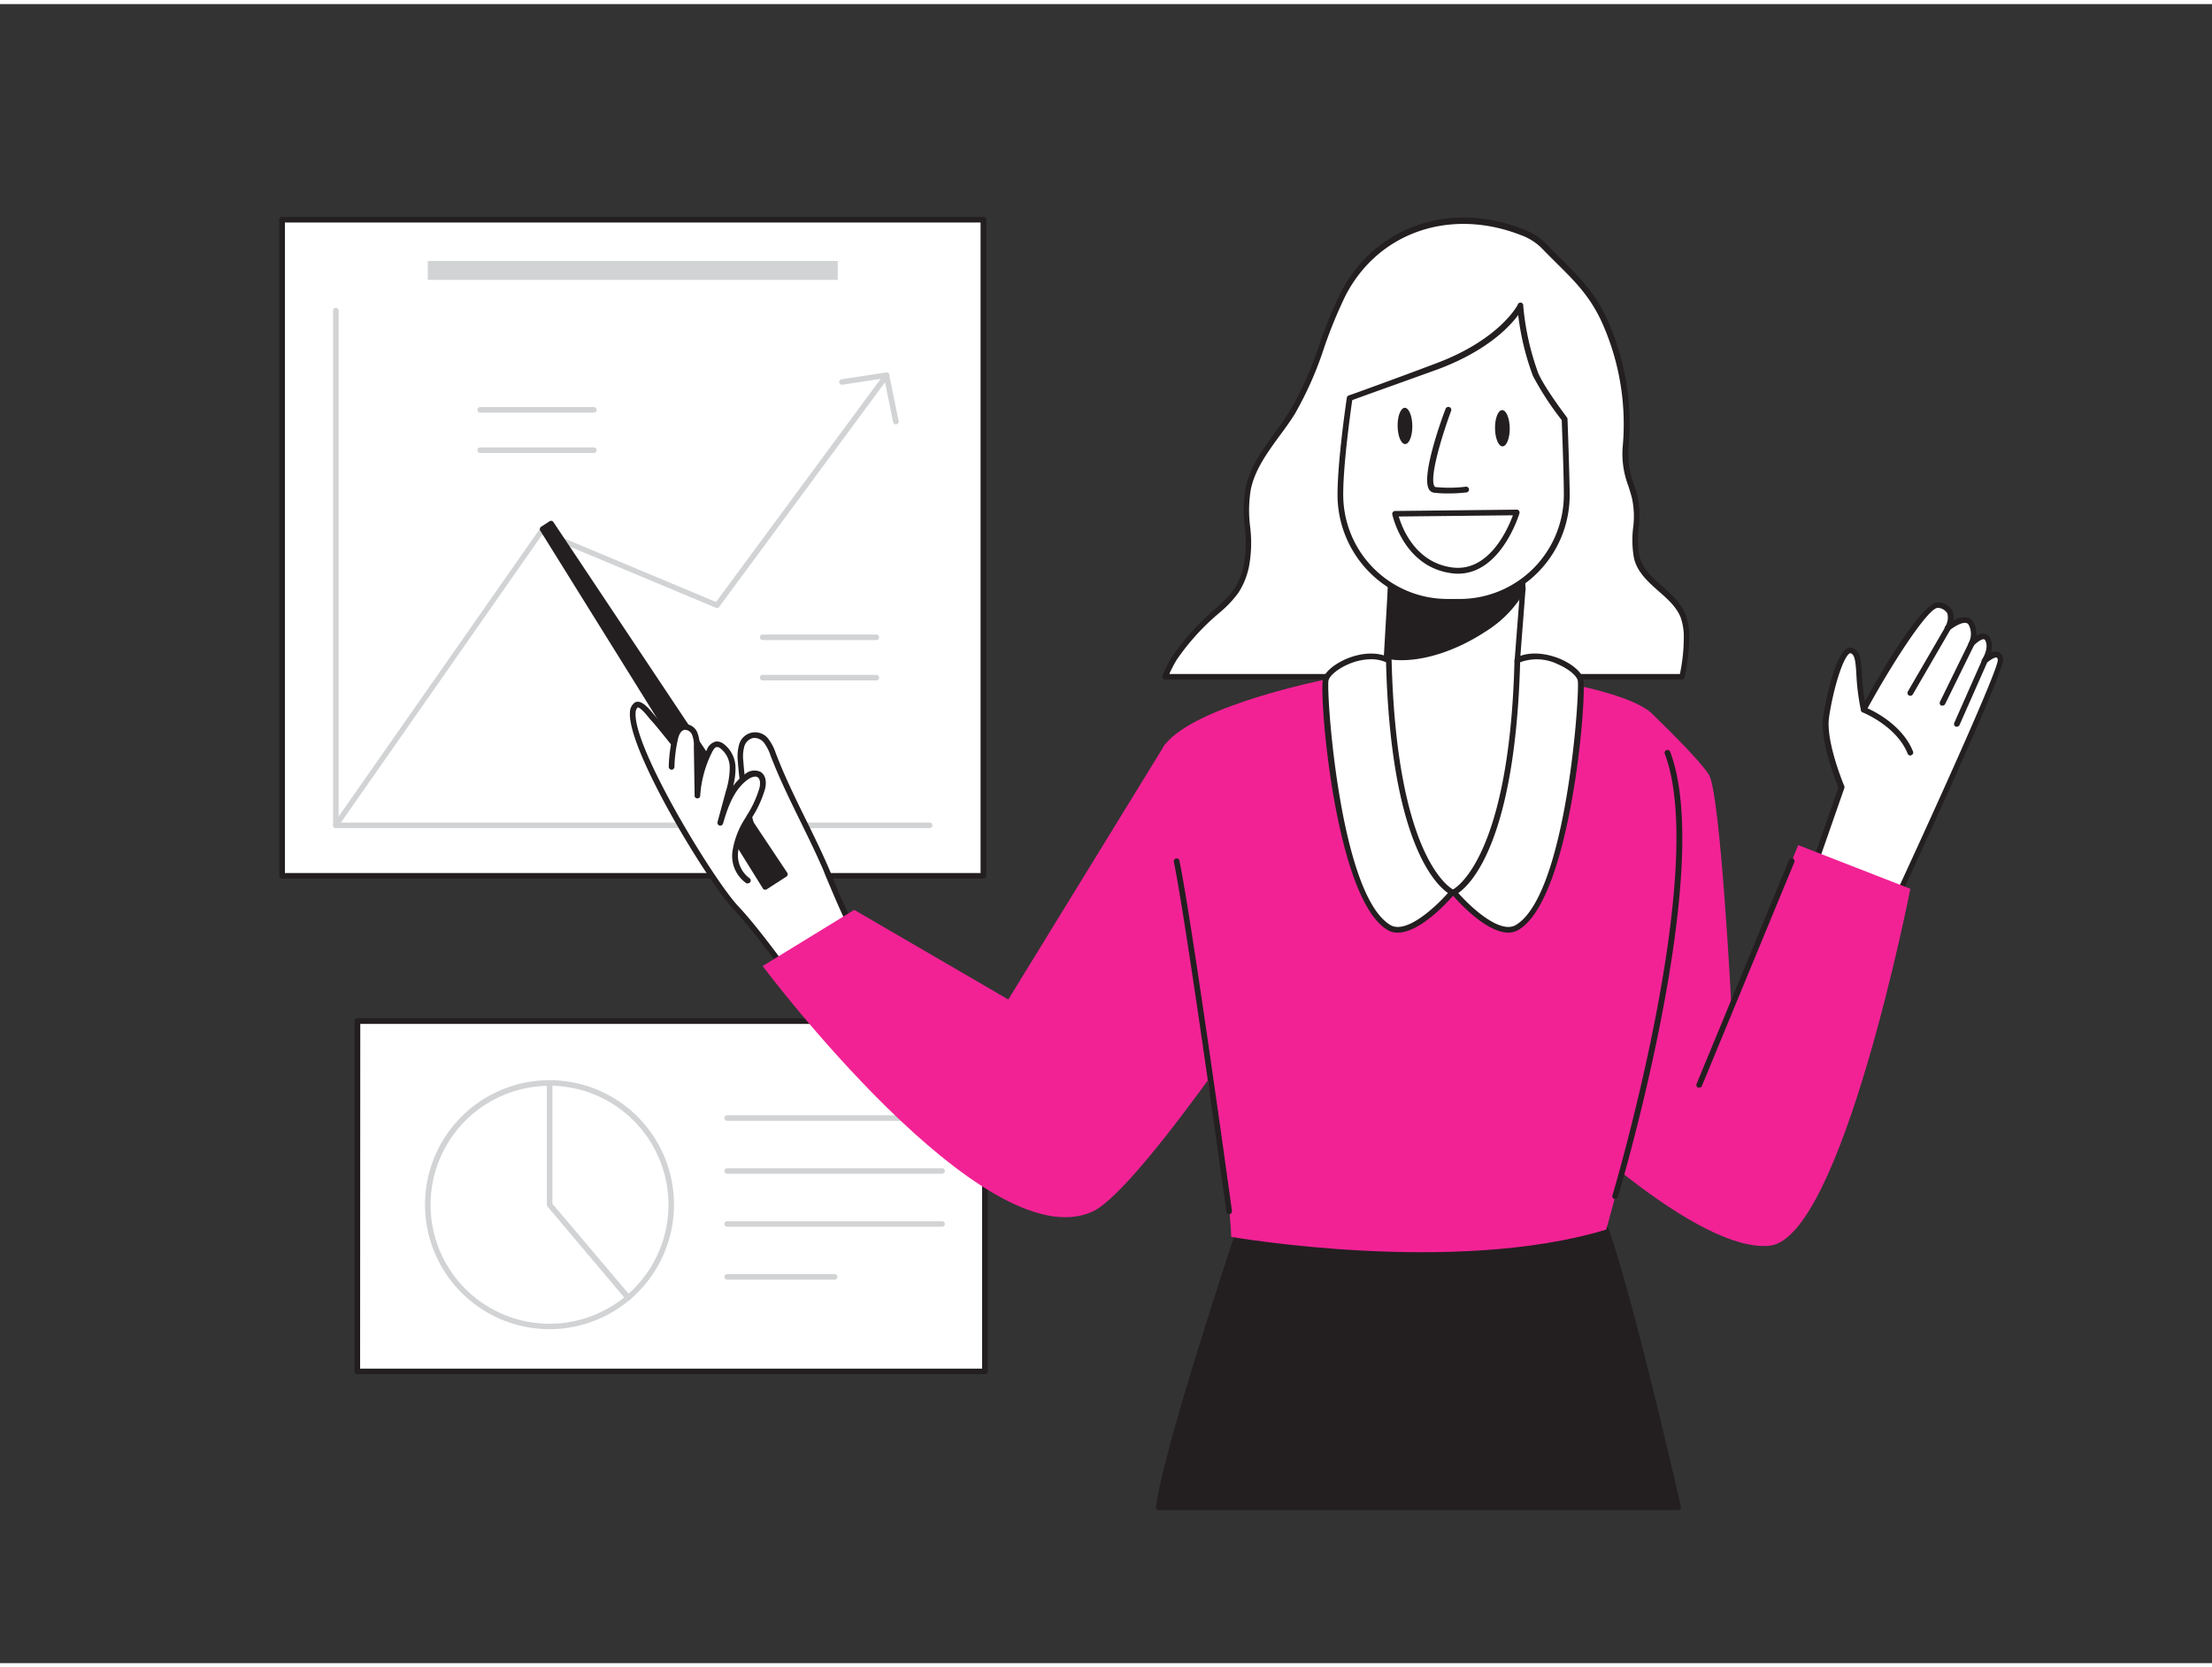 <svg id="_360_financial_analyst_flatline" data-name="#360_financial_analyst_flatline" xmlns="http://www.w3.org/2000/svg" viewBox="0 0 400 300" width="406" height="306" class="illustration styles_illustrationTablet__1DWOa"><rect x="0" y="0" width="400" height="300" fill="#333333" stroke="none"/><rect x="64.63" y="183.9" width="113.49" height="63.33" fill="#fff"></rect><path d="M178.12,247.75H64.63a.51.51,0,0,1-.51-.52V183.9a.51.51,0,0,1,.51-.52H178.12a.51.51,0,0,1,.51.52v63.33A.51.51,0,0,1,178.12,247.75Zm-113-1H177.6V184.41H65.15Z" fill="#231f20"></path><path d="M99.37,239.61a22.51,22.51,0,1,1,22.51-22.51A22.53,22.53,0,0,1,99.37,239.61Zm0-44a21.51,21.51,0,1,0,21.51,21.51A21.53,21.53,0,0,0,99.37,195.59Z" fill="#d1d3d4"></path><path d="M113.56,234.41a.52.52,0,0,1-.38-.17L99,217.42a.52.52,0,0,1-.11-.32v-22a.5.5,0,0,1,.5-.5.51.51,0,0,1,.5.5v21.83L114,233.59a.52.52,0,0,1-.06.71A.51.51,0,0,1,113.56,234.41Z" fill="#d1d3d4"></path><path d="M170.36,201.94H131.5a.5.5,0,0,1,0-1h38.86a.5.5,0,0,1,0,1Z" fill="#d1d3d4"></path><path d="M170.36,211.51H131.5a.5.5,0,0,1-.5-.5.51.51,0,0,1,.5-.5h38.86a.51.51,0,0,1,.5.5A.5.5,0,0,1,170.36,211.51Z" fill="#d1d3d4"></path><path d="M170.36,221.09H131.5a.51.51,0,0,1-.5-.5.5.5,0,0,1,.5-.5h38.86a.5.5,0,0,1,.5.5A.51.51,0,0,1,170.36,221.09Z" fill="#d1d3d4"></path><path d="M150.93,230.66H131.5a.5.5,0,0,1,0-1h19.43a.5.5,0,0,1,0,1Z" fill="#d1d3d4"></path><rect x="51" y="38.99" width="126.83" height="118.63" fill="#fff"></rect><path d="M177.83,158.13H51a.51.51,0,0,1-.51-.52V39a.51.51,0,0,1,.51-.52H177.83a.52.52,0,0,1,.52.52V157.61A.52.52,0,0,1,177.83,158.13Zm-126.31-1h125.8V39.5H51.52Z" fill="#231f20"></path><path d="M168.11,149H60.73a.5.5,0,0,1-.5-.5V55.43a.5.5,0,0,1,.5-.5.5.5,0,0,1,.5.5V148H168.11a.51.51,0,0,1,.5.5A.5.5,0,0,1,168.11,149Z" fill="#d1d3d4"></path><path d="M60.73,149a.52.52,0,0,1-.29-.09.5.5,0,0,1-.12-.69L97.45,95.14a.5.5,0,0,1,.6-.18l31.43,13.16,30.45-41.27a.5.5,0,1,1,.8.6L130.05,109a.5.5,0,0,1-.6.16L98,96l-36.9,52.79A.49.49,0,0,1,60.73,149Z" fill="#d1d3d4"></path><path d="M327.48,157.66l5.58-15.95s-3.45-8.15-2.79-12.72,2.79-12.8,4.65-12,.8,4.51,2.13,10.63c0,0,10.63-19.41,13.56-18.88s2.39,2.78,1.59,4.18c0,0,3.19-2.71,4.26-.85a4,4,0,0,1,0,3.72s2.26-2.53,3.05-.8-.66,3.86-.66,3.86,2.66-2.53,2.92-.27-20.33,46.52-20.33,46.52" fill="#fff"></path><path d="M341.44,165.62a.54.54,0,0,1-.22-.05.51.51,0,0,1-.25-.68c8.17-17.56,20.32-44.37,20.29-46.26,0-.25-.1-.43-.19-.46-.32-.12-1.24.46-1.87,1a.52.52,0,0,1-.78-.67s1.29-1.91.62-3.34c-.12-.28-.25-.3-.3-.3-.47-.07-1.42.69-1.9,1.22a.52.52,0,0,1-.69.08.53.53,0,0,1-.14-.68,3.45,3.45,0,0,0,0-3.21.7.7,0,0,0-.51-.37c-.81-.14-2.25.76-3,1.37a.53.53,0,0,1-.67,0,.52.52,0,0,1-.12-.65,3,3,0,0,0,.43-2.44,2.11,2.11,0,0,0-1.67-1h-.07c-1.69,0-8,9.57-12.94,18.62a.51.51,0,0,1-.95-.14,40.5,40.5,0,0,1-.82-6.46c-.14-2.28-.26-3.49-1-3.81,0,0-.07,0-.18,0-1.29.72-3.05,6.71-3.76,11.58-.64,4.36,2.72,12.36,2.76,12.44a.52.52,0,0,1,0,.37l-5.58,16a.52.52,0,0,1-1-.34l5.52-15.77c-.53-1.27-3.38-8.48-2.75-12.8.51-3.53,2.24-11.19,4.28-12.33a1.2,1.2,0,0,1,1.09-.08c1.37.59,1.47,2.22,1.63,4.7a45.37,45.37,0,0,0,.53,4.92c3.12-5.62,10.59-18.4,13.41-17.89a3,3,0,0,1,2.42,1.56,2.86,2.86,0,0,1,.16,1.75,3.84,3.84,0,0,1,2.39-.62,1.72,1.72,0,0,1,1.23.88,4.09,4.09,0,0,1,.53,2.48,2.2,2.2,0,0,1,1.46-.4,1.4,1.4,0,0,1,1.09.88,3.75,3.75,0,0,1,.11,2.59,1.76,1.76,0,0,1,1.33-.16,1.43,1.43,0,0,1,.87,1.32c.26,2.29-16.94,39.39-20.39,46.8A.5.5,0,0,1,341.44,165.62Z" fill="#231f20"></path><path d="M224.7,219.84s-13.86,41.3-15.16,52h93.94s-8.32-36.75-13.06-50.23Z" fill="#231f20"></path><path d="M303.48,272.33H209.54a.48.48,0,0,1-.37-.17.52.52,0,0,1-.13-.39c1.3-10.62,14.62-50.4,15.19-52.09a.47.47,0,0,1,.47-.34h0l65.73,1.76a.49.49,0,0,1,.45.33c4.69,13.36,13,49.92,13.08,50.29a.51.51,0,0,1-.49.61Zm-93.37-1h92.75c-1.1-4.8-8.44-36.66-12.79-49.25l-65-1.74C223.73,224.31,211.69,260.57,210.11,271.33Z" fill="#231f20"></path><path d="M145.82,180s-7.78-11.29-12.7-16.51-22-33.56-18.14-36.66c.87-.7,2.67,1.8,3,2.17,1.51,1.61,4.57,5.65,6,7.32.77.89-1.09,2.5-.32,3.39.58.67,1.34,1.06,1.89,1.73a15.66,15.66,0,0,0,4.49,3.34l5.69,3.27a60.4,60.4,0,0,1-1.85-11.1,7.47,7.47,0,0,1,.19-2.87,2.71,2.71,0,0,1,2-1.9,2.77,2.77,0,0,1,2.43,1.09,8.92,8.92,0,0,1,1.26,2.48c2.72,7.13,6.52,13.71,9.51,20.67,2.37,5.48,4.62,11.37,8.1,16.28Z" fill="#fff"></path><path d="M145.83,180.49a.51.51,0,0,1-.43-.23c-.08-.11-7.81-11.32-12.66-16.45s-19.29-29-18.83-35.71a2.29,2.29,0,0,1,.75-1.7c1.13-.91,2.66.95,3.49,1.95.1.12.17.22.22.27.91,1,2.31,2.72,3.67,4.42.92,1.15,1.78,2.23,2.37,2.91s.22,1.55-.08,2.24-.4,1-.24,1.15a6,6,0,0,0,.87.79,7,7,0,0,1,1,1,15.24,15.24,0,0,0,4.34,3.22L135,147a60.44,60.44,0,0,1-1.57-10,8,8,0,0,1,.22-3.08,3,3,0,0,1,5.33-1,9,9,0,0,1,1.31,2.55c1.59,4.17,3.55,8.16,5.44,12,1.39,2.83,2.83,5.75,4.1,8.7.35.81.69,1.63,1,2.45,2,4.72,4.07,9.6,7,13.74a.52.52,0,0,1,.08.4.46.46,0,0,1-.23.33l-11.59,7.31A.56.56,0,0,1,145.83,180.49Zm-30.47-53.3h-.06a1.39,1.39,0,0,0-.36,1c-.43,6.33,14.05,30.15,18.55,34.93,4.37,4.63,11,14.1,12.48,16.17l10.72-6.75c-2.84-4.13-4.85-8.88-6.8-13.49-.35-.82-.69-1.63-1-2.44-1.26-2.92-2.69-5.84-4.07-8.66-1.91-3.88-3.87-7.89-5.46-12a8.21,8.21,0,0,0-1.17-2.33,2.24,2.24,0,0,0-2-.91,2.18,2.18,0,0,0-1.6,1.55,7,7,0,0,0-.17,2.68,60.18,60.18,0,0,0,1.84,11,.52.52,0,0,1-.76.58l-5.69-3.27a16.4,16.4,0,0,1-4.63-3.46,5.72,5.72,0,0,0-.88-.81,8.32,8.32,0,0,1-1-.91c-.59-.69-.22-1.55.08-2.24s.4-1,.24-1.16c-.6-.69-1.47-1.78-2.4-2.94-1.28-1.6-2.73-3.42-3.61-4.35-.06-.06-.15-.18-.27-.33C116,127.37,115.51,127.19,115.36,127.19Z" fill="#231f20"></path><polygon points="138.38 159.66 141.94 157.36 99.65 93.94 98.11 94.94 138.38 159.66" fill="#231f20"></polygon><path d="M138.38,160.15h-.11a.5.5,0,0,1-.31-.22L97.69,95.2a.51.51,0,0,1,.15-.68l1.54-1a.5.5,0,0,1,.69.14l42.29,63.42a.5.5,0,0,1-.15.69l-3.56,2.3A.52.52,0,0,1,138.38,160.15ZM98.79,95.09,138.54,159l2.71-1.74L99.51,94.63Z" fill="#231f20"></path><path d="M135.23,158.52a5.61,5.61,0,0,1-2.29-5.4,15,15,0,0,1,2.24-5.72,21.06,21.06,0,0,0,2.62-5.58c.21-.9.19-2-.6-2.51a2.18,2.18,0,0,0-2.25.42c-2.66,1.87-3.84,5.2-4.74,8.33l1.51-5.56a14.72,14.72,0,0,0,.71-4.44,4.91,4.91,0,0,0-1.93-3.89,1.52,1.52,0,0,0-1-.31c-.6.06-1,.65-1.26,1.19a21.12,21.12,0,0,0-2.22,8.16l-.13-9a5.48,5.48,0,0,0-.39-2.38,1.89,1.89,0,0,0-2-1.13c-1,.21-1.4,1.33-1.61,2.3a25.82,25.82,0,0,0-.58,4.89" fill="#fff"></path><path d="M135.22,159A.5.5,0,0,1,135,159a6,6,0,0,1-2.53-5.89,15.09,15.09,0,0,1,2.31-5.92l.26-.46a19.26,19.26,0,0,0,2.3-5c.17-.74.17-1.63-.37-1.94s-1.43.21-1.68.39c-2.58,1.81-3.7,5.11-4.54,8a.53.53,0,0,1-.64.36.52.52,0,0,1-.36-.63l1.51-5.57a14.51,14.51,0,0,0,.7-4.27,4.37,4.37,0,0,0-1.71-3.49.94.94,0,0,0-.63-.23c-.28,0-.55.33-.85.91a20.66,20.66,0,0,0-2.16,8,.52.52,0,0,1-1,0l-.14-9a5.11,5.11,0,0,0-.33-2.16,1.42,1.42,0,0,0-1.39-.86c-.56.13-1,.77-1.21,1.91a25.7,25.7,0,0,0-.58,4.79.51.51,0,0,1-.53.5.51.51,0,0,1-.5-.52,26.07,26.07,0,0,1,.6-5c.34-1.57,1-2.48,2-2.7a2.42,2.42,0,0,1,2.53,1.41,6,6,0,0,1,.45,2.61l0,3.81a22.23,22.23,0,0,1,1.32-3.24,2.35,2.35,0,0,1,1.67-1.47,2.06,2.06,0,0,1,1.31.4A5.45,5.45,0,0,1,133,138a12.24,12.24,0,0,1-.42,3.38,9.52,9.52,0,0,1,2.13-2.12,2.58,2.58,0,0,1,2.8-.43c.86.5,1.18,1.65.84,3.07a19.68,19.68,0,0,1-2.41,5.27l-.26.45a14.41,14.41,0,0,0-2.18,5.51,5.15,5.15,0,0,0,2,4.91.52.52,0,0,1,.18.71A.53.53,0,0,1,135.22,159Z" fill="#231f20"></path><path d="M298.92,128.51s8,7.62,10.09,10.81,4.09,42,4.09,42l12.08-29.24,20.27,7.9S333.06,223.19,320,224.52s-38.3-23.28-38.3-23.28Z" fill="#f22295"></path><path d="M239.73,122.14s-23.33,4.59-29,11.68,11.58,71.38,11.91,89.1c0,0,40.31,7.05,67.82-1.32,0,0,9.56-33.9,12-53.39s-.7-36.51-3.54-39.7-13.73-5.29-13.73-5.29S245.06,123.22,239.73,122.14Z" fill="#f22295"></path><path d="M304.19,121.62a32.86,32.86,0,0,0,.8-6.92,10.63,10.63,0,0,0-.62-4.08c-1.72-4.27-7.45-6.2-8.38-10.71-.78-3.79.64-7.12-.35-10.78-.94-3.49-2-5.15-1.6-9.35A45.47,45.47,0,0,0,290.53,58c-2.75-6.45-6.64-9.41-11.35-14.3a10.77,10.77,0,0,0-3.91-2.44c-12.47-4.91-26.12-1-32.4,11.3-3.49,6.85-5,14.64-9.08,21.18-2.85,4.6-7,8.66-8.06,14-.95,4.69.78,9.14-.31,13.88a13.22,13.22,0,0,1-1.8,4.47,20.21,20.21,0,0,1-3.45,3.65,42.43,42.43,0,0,0-7.71,8.47,21.28,21.28,0,0,0-1.77,3.46Z" fill="#fff"></path><path d="M304.19,122.14h-93.5a.5.5,0,0,1-.42-.23.51.51,0,0,1-.06-.48,21.5,21.5,0,0,1,1.82-3.54,43.16,43.16,0,0,1,7.79-8.58l.16-.15a18.75,18.75,0,0,0,3.21-3.4,13,13,0,0,0,1.73-4.3,23,23,0,0,0,.18-7,24.26,24.26,0,0,1,.13-6.9c.78-3.84,3.12-7.06,5.38-10.17.94-1.28,1.9-2.61,2.74-4a62.67,62.67,0,0,0,5.21-11.76,83.44,83.44,0,0,1,3.85-9.39c6.14-12,19.73-16.78,33-11.54a11,11,0,0,1,4.09,2.57c.91.94,1.79,1.81,2.63,2.64,3.52,3.5,6.56,6.51,8.82,11.81a46,46,0,0,1,3.56,22,15.21,15.21,0,0,0,.92,7c.21.67.44,1.39.66,2.2a16.48,16.48,0,0,1,.25,5.74,18.11,18.11,0,0,0,.11,5.08c.46,2.25,2.24,3.83,4.12,5.51,1.66,1.48,3.39,3,4.23,5.11a11.48,11.48,0,0,1,.66,4.27,33.51,33.51,0,0,1-.81,7A.52.52,0,0,1,304.19,122.14Zm-92.72-1h92.31a31.67,31.67,0,0,0,.7-6.4,10.48,10.48,0,0,0-.59-3.89c-.75-1.86-2.38-3.31-4-4.72-1.92-1.71-3.91-3.49-4.44-6.07a18.68,18.68,0,0,1-.13-5.36,15.57,15.57,0,0,0-.22-5.4c-.21-.8-.43-1.5-.64-2.16a16.2,16.2,0,0,1-1-7.37,44.92,44.92,0,0,0-3.48-21.53c-2.18-5.12-5-7.93-8.59-11.48-.85-.84-1.73-1.72-2.65-2.67a10.27,10.27,0,0,0-3.73-2.32c-12.81-5-25.86-.49-31.75,11.05a83.53,83.53,0,0,0-3.8,9.27,63.92,63.92,0,0,1-5.3,12c-.86,1.38-1.84,2.73-2.79,4-2.29,3.16-4.47,6.14-5.2,9.76a23.28,23.28,0,0,0-.11,6.62,23.56,23.56,0,0,1-.21,7.28,13.73,13.73,0,0,1-1.87,4.64,19.58,19.58,0,0,1-3.38,3.6l-.16.14a42.44,42.44,0,0,0-7.61,8.37A20.62,20.62,0,0,0,211.47,121.1Z" fill="#231f20"></path><path d="M274.38,118.7s3.16,44.92-12.59,41.91c-20.92-4.46-11.4-36-11.4-36l.34-5.9.8-13.72.75-12.82,22-.25.85,10.47.26,3.4Z" fill="#fff"></path><path d="M263.26,161.27a8.48,8.48,0,0,1-1.56-.15,15.84,15.84,0,0,1-10.84-7.54c-6.26-10.6-1.38-27.74-1-29.07l1.88-32.39a.51.51,0,0,1,.51-.48l22-.24h0a.52.52,0,0,1,.52.47l1.1,13.87-1,13c.13,1.8,2.11,32.74-6.84,40.7A7.1,7.1,0,0,1,263.26,161.27Zm-10.49-68.6-1.87,32a.5.5,0,0,1,0,.12c0,.17-5.28,17.9.87,28.31a14.87,14.87,0,0,0,10.15,7.05,6.09,6.09,0,0,0,5.47-1.48c8.65-7.69,6.52-39.58,6.5-39.9v-.07l1-12.92L273.8,92.43Z" fill="#231f20"></path><path d="M275.38,105.78a20.78,20.78,0,0,1-7.15,7.34c-4.7,3.06-11.34,5.78-17.1,4.84l.4-13a47.26,47.26,0,0,0,12.68,0c3.71-.41,7.52-.87,10.91-2.55Z" fill="#231f20"></path><path d="M253.48,118.64a14.77,14.77,0,0,1-2.43-.19.5.5,0,0,1-.41-.51l.39-13a.49.49,0,0,1,.18-.37.5.5,0,0,1,.39-.11,45.73,45.73,0,0,0,12.55,0c3.44-.38,7.34-.82,10.75-2.5a.49.49,0,0,1,.47,0,.52.52,0,0,1,.25.39l.25,3.4a.5.5,0,0,1-.05.27,21,21,0,0,1-7.32,7.53C263.47,116.82,258,118.64,253.48,118.64Zm-1.83-1.11c4.66.6,10.72-1.18,16.31-4.83a20.12,20.12,0,0,0,6.91-7l-.19-2.53c-3.39,1.51-7.11,1.92-10.42,2.29a47.66,47.66,0,0,1-12.25.12Z" fill="#231f20"></path><path d="M264.19,108.07l-2.26,0A19.33,19.33,0,0,1,242.39,89c-.07-6.1,1.67-17.73,1.67-17.73S253,68,260,65.39c11.76-4.45,14.92-10.8,14.92-10.8a47.76,47.76,0,0,0,2.76,12.35c1.26,2.9,5.25,8.07,5.25,8.07s.34,9.53.39,13.51A19.35,19.35,0,0,1,264.19,108.07Z" fill="#fff"></path><path d="M261.72,108.61A19.87,19.87,0,0,1,241.87,89c-.07-6.08,1.66-17.7,1.68-17.82a.53.53,0,0,1,.34-.41c.09,0,9-3.23,15.92-5.85,11.43-4.32,14.61-10.48,14.64-10.54a.51.51,0,0,1,1,.2,47.87,47.87,0,0,0,2.72,12.18c1.23,2.8,5.15,7.9,5.19,8a.54.54,0,0,1,.1.3c0,.09.35,9.58.39,13.53a19.87,19.87,0,0,1-19.63,20.06l-2.25,0Zm-17.19-37c-.27,1.87-1.69,11.9-1.63,17.35a18.85,18.85,0,0,0,18.82,18.61h.21l2.25,0h0a18.84,18.84,0,0,0,18.61-19c0-3.65-.34-12.06-.38-13.34a53.23,53.23,0,0,1-5.21-8,47.42,47.42,0,0,1-2.66-11c-1.57,2.13-5.63,6.45-14.37,9.75C254,68.22,246.12,71,244.53,71.62Z" fill="#231f20"></path><path d="M261.83,88.49a21.66,21.66,0,0,1-2.49-.13,1.24,1.24,0,0,1-.93-.61c-1.45-2.36,2.21-12.54,3-14.56a.51.51,0,0,1,1,.36c-1.66,4.49-4,12.16-3,13.66.06.1.12.12.17.12a24.21,24.21,0,0,0,5.48-.06.52.52,0,0,1,.58.45.52.52,0,0,1-.44.58A27.24,27.24,0,0,1,261.83,88.49Z" fill="#231f20"></path><ellipse cx="271.68" cy="76.69" rx="1.33" ry="3.28" transform="translate(-0.83 3) rotate(-0.63)" fill="#231f20"></ellipse><ellipse cx="254.07" cy="76.27" rx="1.33" ry="3.28" transform="translate(-0.83 2.81) rotate(-0.63)" fill="#231f20"></ellipse><path d="M251.15,118.7c-4.18-2.24-10.77,1.1-11.41,3.44s1.95,39.15,11.41,44.82c4.1,2.46,11.47-6.35,11.47-6.35S252.07,156,251.15,118.7Z" fill="#fff"></path><path d="M252.76,167.91a3.58,3.58,0,0,1-1.88-.5c-9.5-5.7-12.4-42.62-11.64-45.4.34-1.23,2-2.63,4.14-3.57,2.92-1.25,5.91-1.33,8-.2a.52.52,0,0,1,.27.44c.91,36.54,11.07,41.41,11.17,41.46a.49.49,0,0,1,.29.35.51.51,0,0,1-.1.45C262.75,161.27,257.13,167.91,252.76,167.91Zm-4.83-49.44a10.62,10.62,0,0,0-4.14.92c-1.84.79-3.31,2-3.55,2.89-.45,1.61,1.92,38.69,11.17,44.24,2.86,1.72,8.16-3.22,10.42-5.78-2.28-1.57-10.34-9.39-11.19-41.72A6.53,6.53,0,0,0,247.93,118.47Z" fill="#231f20"></path><path d="M274.38,118.7c4.18-2.24,10.77,1.1,11.41,3.44s-2,39.15-11.41,44.82c-4.1,2.46-11.47-6.35-11.47-6.35S273.46,156,274.38,118.7Z" fill="#fff"></path><path d="M272.77,167.91c-4.37,0-10-6.64-10.26-7a.51.51,0,0,1-.1-.45.49.49,0,0,1,.29-.35c.1,0,10.27-5.12,11.17-41.46a.52.52,0,0,1,.27-.44c2.1-1.12,5.09-1,8,.2,2.18.94,3.81,2.34,4.14,3.57.76,2.78-2.15,39.7-11.64,45.4A3.58,3.58,0,0,1,272.77,167.91Zm-9.07-7.17c2.26,2.56,7.55,7.5,10.42,5.78,9.25-5.55,11.62-42.63,11.18-44.24-.25-.91-1.72-2.1-3.56-2.89a8.64,8.64,0,0,0-6.85-.37C274,151.35,266,159.17,263.7,160.74Z" fill="#231f20"></path><path d="M252.28,92.16l22-.25s-3.35,11.61-11.76,10.47S252.28,92.16,252.28,92.16Z" fill="#fff"></path><path d="M263.65,103a8.31,8.31,0,0,1-1.21-.09c-8.67-1.17-10.65-10.54-10.67-10.63a.52.52,0,0,1,.11-.43.49.49,0,0,1,.39-.19l22-.24a.44.44,0,0,1,.41.2.54.54,0,0,1,.09.46C274.73,92.17,271.51,103,263.65,103ZM252.94,92.66c.59,2,2.95,8.31,9.64,9.21s10.11-7,11-9.43Z" fill="#231f20"></path><path d="M210.69,133.82,182.33,180l-27.86-16.21-16.56,10.16s40.05,53.43,59.66,44.39c9.11-4.2,38.28-49,38.28-49Z" fill="#f22295"></path><path d="M292.07,216.08l-.15,0a.51.51,0,0,1-.34-.64c.17-.59,17.45-58.78,9.47-79.87a.52.52,0,0,1,.3-.67.53.53,0,0,1,.67.3c3.4,9,2.85,25.31-1.66,48.44-3.35,17.19-7.75,31.95-7.8,32.09A.5.5,0,0,1,292.07,216.08Z" fill="#231f20"></path><path d="M222.27,218.82a.51.51,0,0,1-.51-.44c-.07-.52-7.13-51.73-9.49-63.28a.5.5,0,0,1,.4-.6.51.51,0,0,1,.61.4c2.37,11.58,9.43,62.82,9.5,63.34a.52.52,0,0,1-.44.58Z" fill="#231f20"></path><path d="M307.27,195.93a.65.65,0,0,1-.19,0,.51.51,0,0,1-.28-.68l16.69-40.41a.52.52,0,1,1,.95.4l-16.69,40.41A.51.51,0,0,1,307.27,195.93Z" fill="#231f20"></path><path d="M345.45,135.88a.51.51,0,0,1-.48-.33c-2-5-8.05-7.43-8.11-7.45a.52.52,0,0,1-.29-.67.51.51,0,0,1,.67-.29c.26.1,6.53,2.61,8.69,8a.5.5,0,0,1-.29.67A.43.43,0,0,1,345.45,135.88Z" fill="#231f20"></path><path d="M345.45,125.08a.48.48,0,0,1-.26-.07.52.52,0,0,1-.19-.71l6.76-11.64a.51.51,0,0,1,.7-.18.51.51,0,0,1,.19.7l-6.75,11.64A.52.52,0,0,1,345.45,125.08Z" fill="#231f20"></path><path d="M351.27,126.85a.68.68,0,0,1-.23,0,.52.52,0,0,1-.23-.69L356,115.56a.51.51,0,0,1,.69-.23.52.52,0,0,1,.24.69l-5.18,10.54A.53.53,0,0,1,351.27,126.85Z" fill="#231f20"></path><path d="M353.86,130.66a.45.45,0,0,1-.2,0,.53.53,0,0,1-.27-.68l5-11.3a.51.51,0,0,1,.68-.26.5.5,0,0,1,.26.67l-5,11.3A.52.52,0,0,1,353.86,130.66Z" fill="#231f20"></path><path d="M162,76a.5.5,0,0,1-.49-.4l-1.61-7.93-7.58,1.16a.5.5,0,0,1-.56-.42.49.49,0,0,1,.41-.57l8.05-1.23a.51.51,0,0,1,.57.4l1.71,8.39a.51.51,0,0,1-.4.59Z" fill="#d1d3d4"></path><path d="M107.39,81.17H86.83a.5.5,0,0,1-.5-.5.5.5,0,0,1,.5-.5h20.56a.51.51,0,0,1,.5.5A.5.5,0,0,1,107.39,81.17Z" fill="#d1d3d4"></path><path d="M107.39,73.87H86.83a.5.5,0,0,1-.5-.5.5.5,0,0,1,.5-.5h20.56a.51.51,0,0,1,.5.5A.5.5,0,0,1,107.39,73.87Z" fill="#d1d3d4"></path><path d="M158.47,122.3H137.91a.51.51,0,0,1-.5-.5.5.5,0,0,1,.5-.5h20.56a.5.5,0,0,1,.5.5A.5.5,0,0,1,158.47,122.3Z" fill="#d1d3d4"></path><path d="M158.47,115H137.91a.51.51,0,0,1-.5-.5.5.5,0,0,1,.5-.5h20.56a.5.5,0,0,1,.5.5A.5.5,0,0,1,158.47,115Z" fill="#d1d3d4"></path><rect x="77.36" y="46.45" width="74.13" height="3.42" fill="#d1d3d4"></rect></svg>